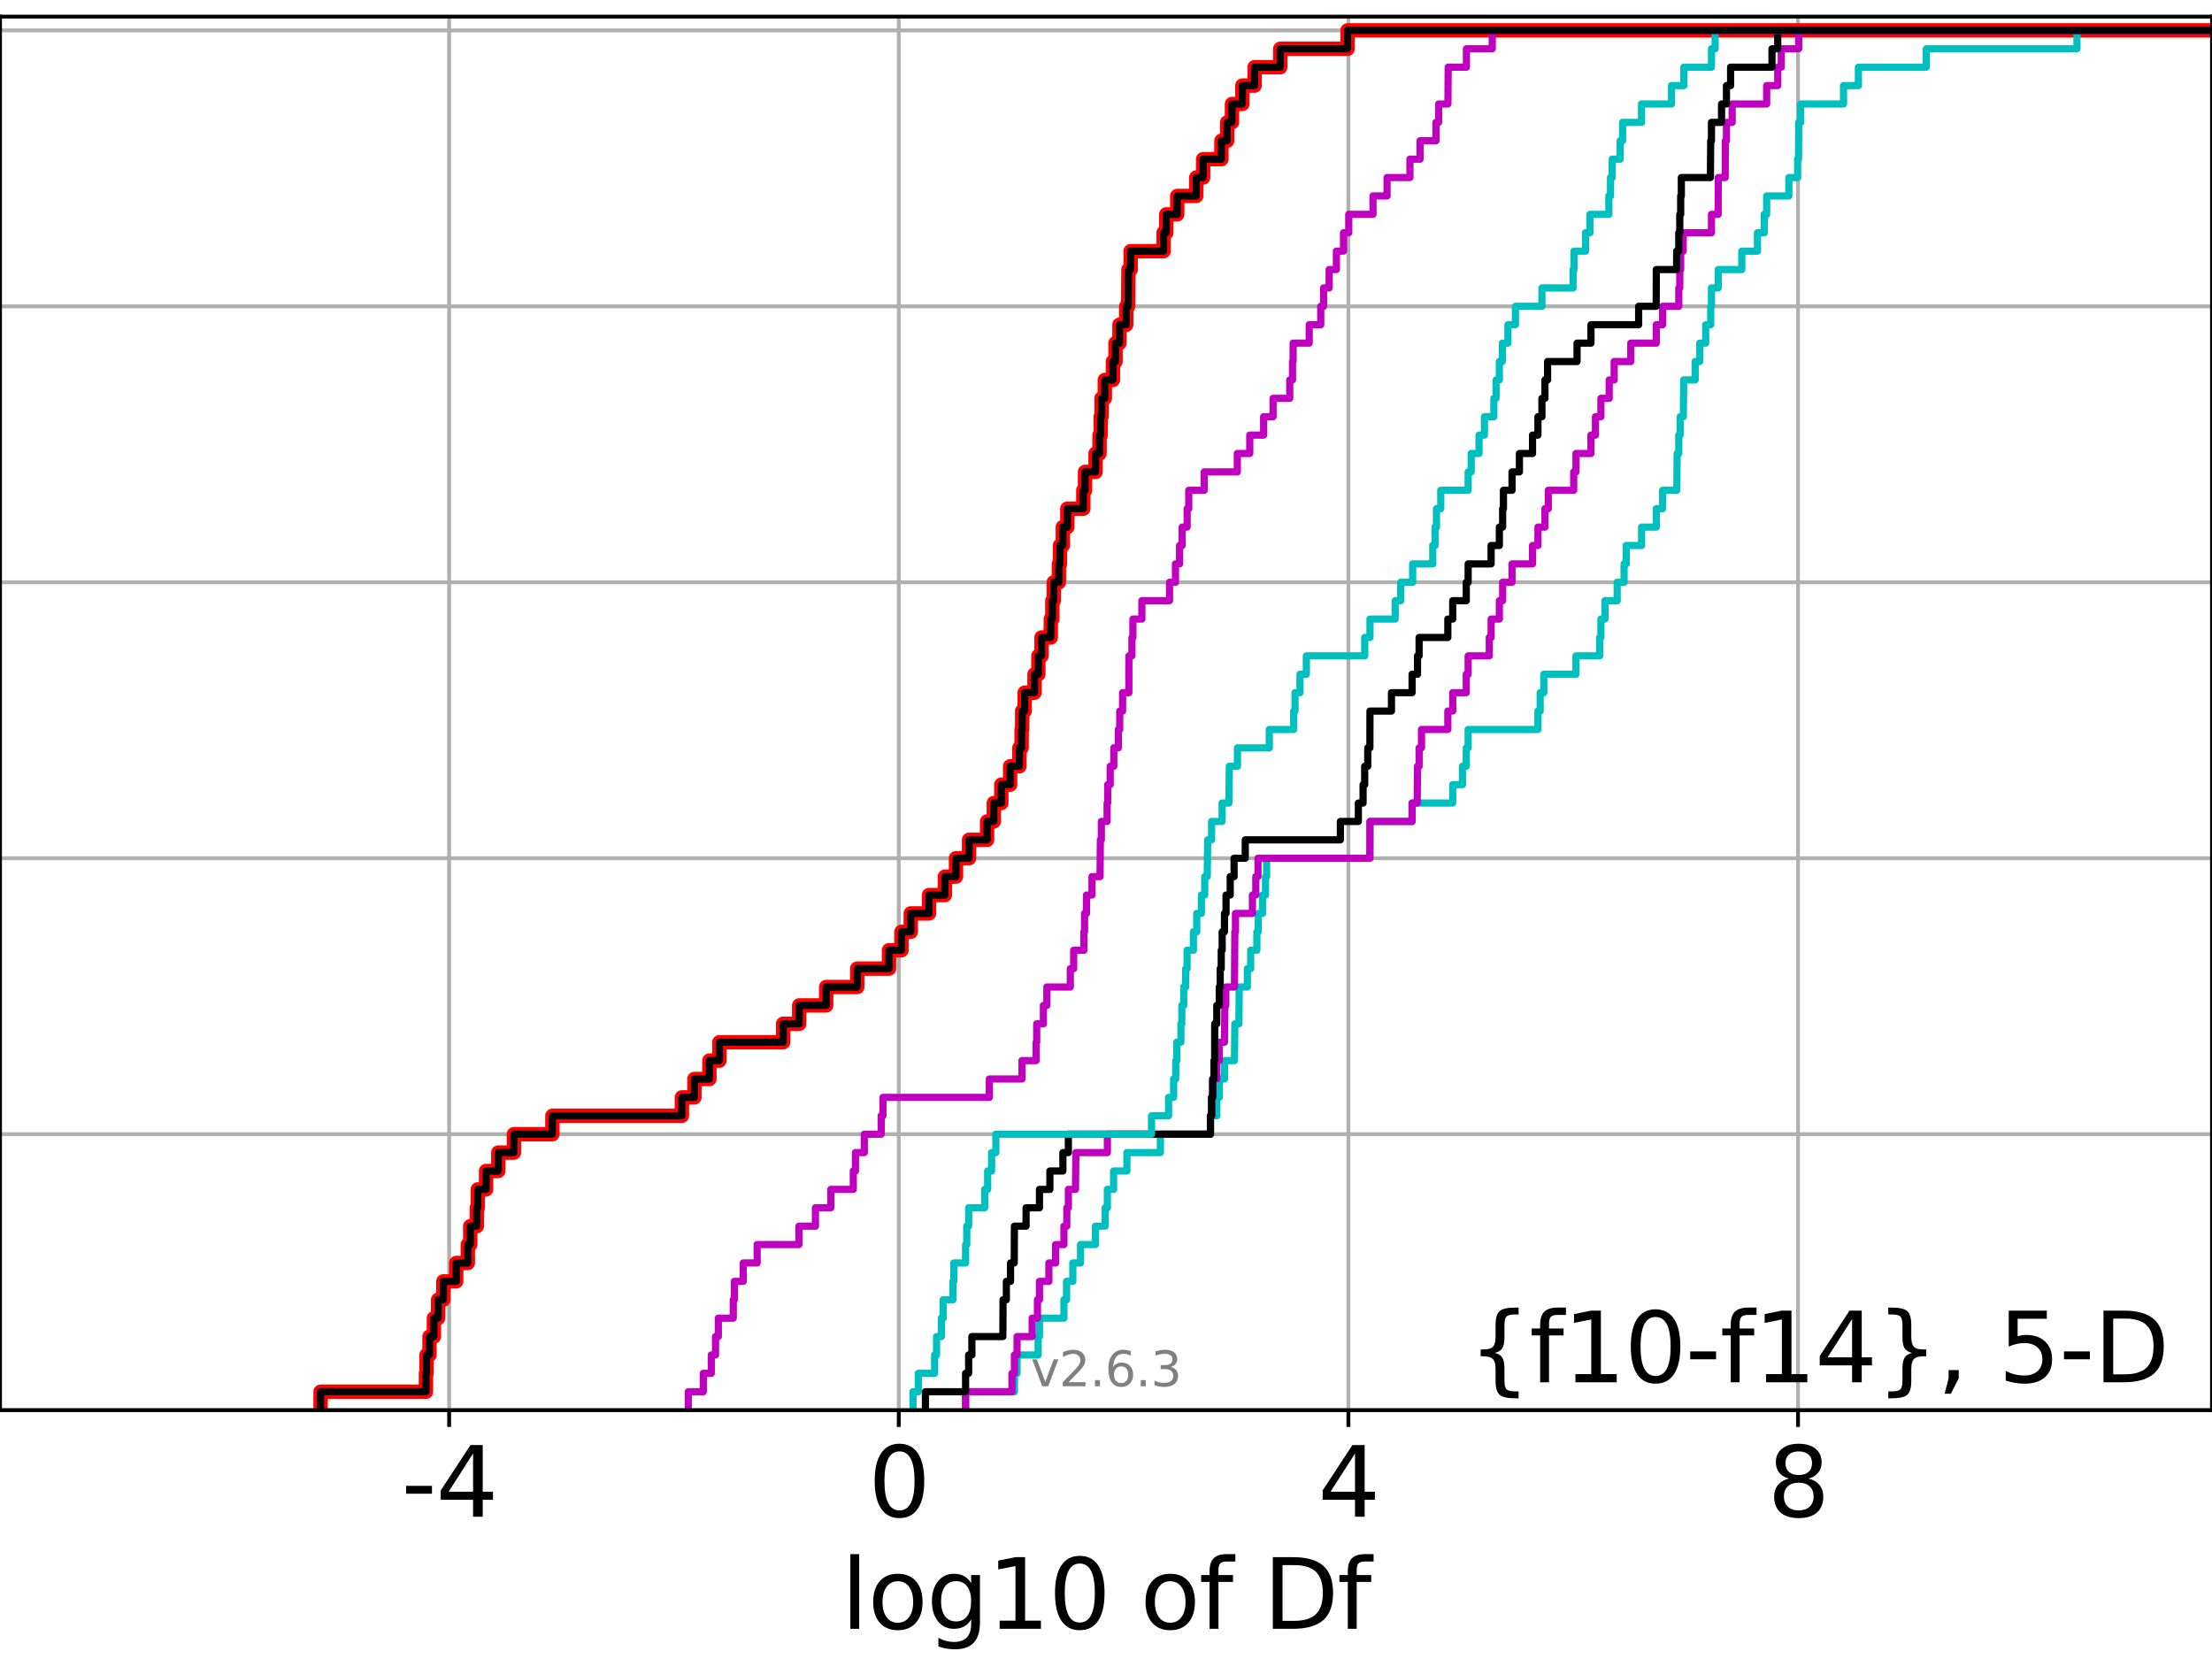 <?xml version="1.0" encoding="utf-8" standalone="no"?>
<!DOCTYPE svg PUBLIC "-//W3C//DTD SVG 1.1//EN"
  "http://www.w3.org/Graphics/SVG/1.1/DTD/svg11.dtd">
<svg xmlns:xlink="http://www.w3.org/1999/xlink" width="460.8pt" height="345.6pt" viewBox="0 0 460.8 345.6" xmlns="http://www.w3.org/2000/svg" version="1.1">
 <defs>
  <style type="text/css">*{stroke-linejoin: round; stroke-linecap: butt}</style>
 </defs>
 <g id="figure_1">
  <g id="patch_1">
   <path d="M 0 345.6 
L 460.8 345.6 
L 460.8 0 
L 0 0 
z
" style="fill: #ffffff"/>
  </g>
  <g id="axes_1">
   <g id="patch_2">
    <path d="M 0 293.76 
L 460.8 293.76 
L 460.8 3.456 
L 0 3.456 
z
" style="fill: #ffffff"/>
   </g>
   <g id="matplotlib.axis_1">
    <g id="xtick_1">
     <g id="line2d_1">
      <path d="M 93.564 293.76 
L 93.564 3.456 
" clip-path="url(#pd2c11b2254)" style="fill: none; stroke: #b0b0b0; stroke-width: 0.8; stroke-linecap: square"/>
     </g>
     <g id="line2d_2">
      <defs>
       <path id="m8b407ef547" d="M 0 0 
L 0 3.5 
" style="stroke: #000000; stroke-width: 0.8"/>
      </defs>
      <g>
       <use xlink:href="#m8b407ef547" x="93.564" y="293.76" style="stroke: #000000; stroke-width: 0.8"/>
      </g>
     </g>
     <g id="text_1">
      <!-- -4 -->
      <g transform="translate(83.594 315.957) scale(0.2 -0.2)">
       <defs>
        <path id="DejaVuSans-2d" d="M 313 2009 
L 1997 2009 
L 1997 1497 
L 313 1497 
L 313 2009 
z
" transform="scale(0.016)"/>
        <path id="DejaVuSans-34" d="M 2419 4116 
L 825 1625 
L 2419 1625 
L 2419 4116 
z
M 2253 4666 
L 3047 4666 
L 3047 1625 
L 3713 1625 
L 3713 1100 
L 3047 1100 
L 3047 0 
L 2419 0 
L 2419 1100 
L 313 1100 
L 313 1709 
L 2253 4666 
z
" transform="scale(0.016)"/>
       </defs>
       <use xlink:href="#DejaVuSans-2d"/>
       <use xlink:href="#DejaVuSans-34" x="36.084"/>
      </g>
     </g>
    </g>
    <g id="xtick_2">
     <g id="line2d_3">
      <path d="M 187.23 293.76 
L 187.23 3.456 
" clip-path="url(#pd2c11b2254)" style="fill: none; stroke: #b0b0b0; stroke-width: 0.8; stroke-linecap: square"/>
     </g>
     <g id="line2d_4">
      <g>
       <use xlink:href="#m8b407ef547" x="187.23" y="293.76" style="stroke: #000000; stroke-width: 0.8"/>
      </g>
     </g>
     <g id="text_2">
      <!-- 0 -->
      <g transform="translate(180.867 315.957) scale(0.2 -0.2)">
       <defs>
        <path id="DejaVuSans-30" d="M 2034 4250 
Q 1547 4250 1301 3770 
Q 1056 3291 1056 2328 
Q 1056 1369 1301 889 
Q 1547 409 2034 409 
Q 2525 409 2770 889 
Q 3016 1369 3016 2328 
Q 3016 3291 2770 3770 
Q 2525 4250 2034 4250 
z
M 2034 4750 
Q 2819 4750 3233 4129 
Q 3647 3509 3647 2328 
Q 3647 1150 3233 529 
Q 2819 -91 2034 -91 
Q 1250 -91 836 529 
Q 422 1150 422 2328 
Q 422 3509 836 4129 
Q 1250 4750 2034 4750 
z
" transform="scale(0.016)"/>
       </defs>
       <use xlink:href="#DejaVuSans-30"/>
      </g>
     </g>
    </g>
    <g id="xtick_3">
     <g id="line2d_5">
      <path d="M 280.895 293.76 
L 280.895 3.456 
" clip-path="url(#pd2c11b2254)" style="fill: none; stroke: #b0b0b0; stroke-width: 0.8; stroke-linecap: square"/>
     </g>
     <g id="line2d_6">
      <g>
       <use xlink:href="#m8b407ef547" x="280.895" y="293.76" style="stroke: #000000; stroke-width: 0.8"/>
      </g>
     </g>
     <g id="text_3">
      <!-- 4 -->
      <g transform="translate(274.532 315.957) scale(0.2 -0.2)">
       <use xlink:href="#DejaVuSans-34"/>
      </g>
     </g>
    </g>
    <g id="xtick_4">
     <g id="line2d_7">
      <path d="M 374.56 293.76 
L 374.56 3.456 
" clip-path="url(#pd2c11b2254)" style="fill: none; stroke: #b0b0b0; stroke-width: 0.8; stroke-linecap: square"/>
     </g>
     <g id="line2d_8">
      <g>
       <use xlink:href="#m8b407ef547" x="374.56" y="293.76" style="stroke: #000000; stroke-width: 0.8"/>
      </g>
     </g>
     <g id="text_4">
      <!-- 8 -->
      <g transform="translate(368.198 315.957) scale(0.2 -0.2)">
       <defs>
        <path id="DejaVuSans-38" d="M 2034 2216 
Q 1584 2216 1326 1975 
Q 1069 1734 1069 1313 
Q 1069 891 1326 650 
Q 1584 409 2034 409 
Q 2484 409 2743 651 
Q 3003 894 3003 1313 
Q 3003 1734 2745 1975 
Q 2488 2216 2034 2216 
z
M 1403 2484 
Q 997 2584 770 2862 
Q 544 3141 544 3541 
Q 544 4100 942 4425 
Q 1341 4750 2034 4750 
Q 2731 4750 3128 4425 
Q 3525 4100 3525 3541 
Q 3525 3141 3298 2862 
Q 3072 2584 2669 2484 
Q 3125 2378 3379 2068 
Q 3634 1759 3634 1313 
Q 3634 634 3220 271 
Q 2806 -91 2034 -91 
Q 1263 -91 848 271 
Q 434 634 434 1313 
Q 434 1759 690 2068 
Q 947 2378 1403 2484 
z
M 1172 3481 
Q 1172 3119 1398 2916 
Q 1625 2713 2034 2713 
Q 2441 2713 2670 2916 
Q 2900 3119 2900 3481 
Q 2900 3844 2670 4047 
Q 2441 4250 2034 4250 
Q 1625 4250 1398 4047 
Q 1172 3844 1172 3481 
z
" transform="scale(0.016)"/>
       </defs>
       <use xlink:href="#DejaVuSans-38"/>
      </g>
     </g>
    </g>
    <g id="text_5">
     <!-- log10 of Df -->
     <g transform="translate(175.214 339.313) scale(0.2 -0.2)">
      <defs>
       <path id="DejaVuSans-6c" d="M 603 4863 
L 1178 4863 
L 1178 0 
L 603 0 
L 603 4863 
z
" transform="scale(0.016)"/>
       <path id="DejaVuSans-6f" d="M 1959 3097 
Q 1497 3097 1228 2736 
Q 959 2375 959 1747 
Q 959 1119 1226 758 
Q 1494 397 1959 397 
Q 2419 397 2687 759 
Q 2956 1122 2956 1747 
Q 2956 2369 2687 2733 
Q 2419 3097 1959 3097 
z
M 1959 3584 
Q 2709 3584 3137 3096 
Q 3566 2609 3566 1747 
Q 3566 888 3137 398 
Q 2709 -91 1959 -91 
Q 1206 -91 779 398 
Q 353 888 353 1747 
Q 353 2609 779 3096 
Q 1206 3584 1959 3584 
z
" transform="scale(0.016)"/>
       <path id="DejaVuSans-67" d="M 2906 1791 
Q 2906 2416 2648 2759 
Q 2391 3103 1925 3103 
Q 1463 3103 1205 2759 
Q 947 2416 947 1791 
Q 947 1169 1205 825 
Q 1463 481 1925 481 
Q 2391 481 2648 825 
Q 2906 1169 2906 1791 
z
M 3481 434 
Q 3481 -459 3084 -895 
Q 2688 -1331 1869 -1331 
Q 1566 -1331 1297 -1286 
Q 1028 -1241 775 -1147 
L 775 -588 
Q 1028 -725 1275 -790 
Q 1522 -856 1778 -856 
Q 2344 -856 2625 -561 
Q 2906 -266 2906 331 
L 2906 616 
Q 2728 306 2450 153 
Q 2172 0 1784 0 
Q 1141 0 747 490 
Q 353 981 353 1791 
Q 353 2603 747 3093 
Q 1141 3584 1784 3584 
Q 2172 3584 2450 3431 
Q 2728 3278 2906 2969 
L 2906 3500 
L 3481 3500 
L 3481 434 
z
" transform="scale(0.016)"/>
       <path id="DejaVuSans-31" d="M 794 531 
L 1825 531 
L 1825 4091 
L 703 3866 
L 703 4441 
L 1819 4666 
L 2450 4666 
L 2450 531 
L 3481 531 
L 3481 0 
L 794 0 
L 794 531 
z
" transform="scale(0.016)"/>
       <path id="DejaVuSans-20" transform="scale(0.016)"/>
       <path id="DejaVuSans-66" d="M 2375 4863 
L 2375 4384 
L 1825 4384 
Q 1516 4384 1395 4259 
Q 1275 4134 1275 3809 
L 1275 3500 
L 2222 3500 
L 2222 3053 
L 1275 3053 
L 1275 0 
L 697 0 
L 697 3053 
L 147 3053 
L 147 3500 
L 697 3500 
L 697 3744 
Q 697 4328 969 4595 
Q 1241 4863 1831 4863 
L 2375 4863 
z
" transform="scale(0.016)"/>
       <path id="DejaVuSans-44" d="M 1259 4147 
L 1259 519 
L 2022 519 
Q 2988 519 3436 956 
Q 3884 1394 3884 2338 
Q 3884 3275 3436 3711 
Q 2988 4147 2022 4147 
L 1259 4147 
z
M 628 4666 
L 1925 4666 
Q 3281 4666 3915 4102 
Q 4550 3538 4550 2338 
Q 4550 1131 3912 565 
Q 3275 0 1925 0 
L 628 0 
L 628 4666 
z
" transform="scale(0.016)"/>
      </defs>
      <use xlink:href="#DejaVuSans-6c"/>
      <use xlink:href="#DejaVuSans-6f" x="27.783"/>
      <use xlink:href="#DejaVuSans-67" x="88.965"/>
      <use xlink:href="#DejaVuSans-31" x="152.441"/>
      <use xlink:href="#DejaVuSans-30" x="216.064"/>
      <use xlink:href="#DejaVuSans-20" x="279.688"/>
      <use xlink:href="#DejaVuSans-6f" x="311.475"/>
      <use xlink:href="#DejaVuSans-66" x="372.656"/>
      <use xlink:href="#DejaVuSans-20" x="407.861"/>
      <use xlink:href="#DejaVuSans-44" x="439.648"/>
      <use xlink:href="#DejaVuSans-66" x="516.65"/>
     </g>
    </g>
   </g>
   <g id="matplotlib.axis_2">
    <g id="ytick_1">
     <g id="line2d_9">
      <path d="M 0 293.76 
L 460.8 293.76 
" clip-path="url(#pd2c11b2254)" style="fill: none; stroke: #b0b0b0; stroke-width: 0.8; stroke-linecap: square"/>
     </g>
     <g id="line2d_10">
      <defs>
       <path id="mad2406df27" d="M 0 0 
L -3.5 0 
" style="stroke: #000000; stroke-width: 0.8"/>
      </defs>
      <g>
       <use xlink:href="#mad2406df27" x="0" y="293.76" style="stroke: #000000; stroke-width: 0.8"/>
      </g>
     </g>
    </g>
    <g id="ytick_2">
     <g id="line2d_11">
      <path d="M 0 236.274 
L 460.8 236.274 
" clip-path="url(#pd2c11b2254)" style="fill: none; stroke: #b0b0b0; stroke-width: 0.8; stroke-linecap: square"/>
     </g>
     <g id="line2d_12">
      <g>
       <use xlink:href="#mad2406df27" x="0" y="236.274" style="stroke: #000000; stroke-width: 0.8"/>
      </g>
     </g>
    </g>
    <g id="ytick_3">
     <g id="line2d_13">
      <path d="M 0 178.788 
L 460.8 178.788 
" clip-path="url(#pd2c11b2254)" style="fill: none; stroke: #b0b0b0; stroke-width: 0.8; stroke-linecap: square"/>
     </g>
     <g id="line2d_14">
      <g>
       <use xlink:href="#mad2406df27" x="0" y="178.788" style="stroke: #000000; stroke-width: 0.8"/>
      </g>
     </g>
    </g>
    <g id="ytick_4">
     <g id="line2d_15">
      <path d="M 0 121.302 
L 460.8 121.302 
" clip-path="url(#pd2c11b2254)" style="fill: none; stroke: #b0b0b0; stroke-width: 0.8; stroke-linecap: square"/>
     </g>
     <g id="line2d_16">
      <g>
       <use xlink:href="#mad2406df27" x="0" y="121.302" style="stroke: #000000; stroke-width: 0.8"/>
      </g>
     </g>
    </g>
    <g id="ytick_5">
     <g id="line2d_17">
      <path d="M 0 63.816 
L 460.8 63.816 
" clip-path="url(#pd2c11b2254)" style="fill: none; stroke: #b0b0b0; stroke-width: 0.8; stroke-linecap: square"/>
     </g>
     <g id="line2d_18">
      <g>
       <use xlink:href="#mad2406df27" x="0" y="63.816" style="stroke: #000000; stroke-width: 0.8"/>
      </g>
     </g>
    </g>
    <g id="ytick_6">
     <g id="line2d_19">
      <path d="M 0 6.33 
L 460.8 6.33 
" clip-path="url(#pd2c11b2254)" style="fill: none; stroke: #b0b0b0; stroke-width: 0.8; stroke-linecap: square"/>
     </g>
     <g id="line2d_20">
      <g>
       <use xlink:href="#mad2406df27" x="0" y="6.33" style="stroke: #000000; stroke-width: 0.8"/>
      </g>
     </g>
    </g>
   </g>
   <g id="line2d_21">
    <path d="M 66.786 293.76 
L 66.786 289.928 
L 88.732 289.928 
L 88.732 286.095 
L 88.866 286.095 
L 88.866 282.263 
L 89.474 282.263 
L 89.474 278.43 
L 90.389 278.43 
L 90.389 274.598 
L 91.266 274.598 
L 91.266 270.766 
L 92.357 270.766 
L 92.357 266.933 
L 95.038 266.933 
L 95.038 263.101 
L 97.456 263.101 
L 97.456 259.268 
L 97.961 259.268 
L 97.961 255.436 
L 99.326 255.436 
L 99.326 251.604 
L 99.526 251.604 
L 99.526 247.771 
L 101.258 247.771 
L 101.258 243.939 
L 103.804 243.939 
L 103.804 240.106 
L 107.063 240.106 
L 107.063 236.274 
L 115.074 236.274 
L 115.074 232.442 
L 142.052 232.442 
L 142.052 228.609 
L 144.659 228.609 
L 144.659 224.777 
L 147.778 224.777 
L 147.778 220.944 
L 149.864 220.944 
L 149.864 217.112 
L 163.148 217.112 
L 163.148 213.28 
L 166.484 213.28 
L 166.484 209.447 
L 172.105 209.447 
L 172.105 205.615 
L 178.576 205.615 
L 178.576 201.782 
L 185.199 201.782 
L 185.199 197.95 
L 187.789 197.95 
L 187.789 194.118 
L 189.73 194.118 
L 189.73 190.285 
L 193.531 190.285 
L 193.531 186.453 
L 196.84 186.453 
L 196.84 182.621 
L 199.148 182.621 
L 199.148 178.788 
L 201.87 178.788 
L 201.87 174.956 
L 205.631 174.956 
L 205.631 171.123 
L 207.029 171.123 
L 207.029 167.291 
L 208.589 167.291 
L 208.589 163.459 
L 210.429 163.459 
L 210.429 159.626 
L 212.359 159.626 
L 212.359 155.794 
L 212.822 155.794 
L 212.822 151.961 
L 212.938 151.961 
L 212.938 148.129 
L 213.461 148.129 
L 213.461 144.297 
L 215.514 144.297 
L 215.514 140.464 
L 216.309 140.464 
L 216.309 136.632 
L 216.968 136.632 
L 216.968 132.799 
L 218.899 132.799 
L 218.899 128.967 
L 219.227 128.967 
L 219.227 125.135 
L 219.52 125.135 
L 219.52 121.302 
L 220.591 121.302 
L 220.591 117.47 
L 220.808 117.47 
L 220.808 113.637 
L 221.406 113.637 
L 221.406 109.805 
L 222.349 109.805 
L 222.349 105.973 
L 225.673 105.973 
L 225.673 102.14 
L 226.032 102.14 
L 226.032 98.308 
L 228.23 98.308 
L 228.23 94.475 
L 229.058 94.475 
L 229.058 90.643 
L 229.294 90.643 
L 229.294 86.811 
L 229.476 86.811 
L 229.476 82.978 
L 230.156 82.978 
L 230.156 79.146 
L 231.844 79.146 
L 231.844 75.313 
L 232.385 75.313 
L 232.385 71.481 
L 233.201 71.481 
L 233.201 67.649 
L 234.613 67.649 
L 234.613 63.816 
L 235.016 63.816 
L 235.075 56.151 
L 235.537 56.151 
L 235.537 52.319 
L 242.396 52.319 
L 242.396 48.487 
L 242.956 48.487 
L 242.956 44.654 
L 245.239 44.654 
L 245.239 40.822 
L 249.2 40.822 
L 249.2 36.989 
L 250.634 36.989 
L 250.634 33.157 
L 254.442 33.157 
L 254.442 29.325 
L 255.639 29.325 
L 255.639 25.492 
L 256.642 25.492 
L 256.642 21.66 
L 258.805 21.66 
L 258.805 17.827 
L 261.36 17.827 
L 261.36 13.995 
L 266.7 13.995 
L 266.7 10.163 
L 280.724 10.163 
L 280.724 6.33 
L 280.724 6.33 
L 460.8 6.33 
L 460.8 6.33 
" clip-path="url(#pd2c11b2254)" style="fill: none; stroke: #ff0000; stroke-width: 3; stroke-linecap: square"/>
   </g>
   <g id="line2d_22">
    <path d="M 201.149 293.76 
L 201.149 289.928 
L 211.323 289.928 
L 211.323 286.095 
L 211.873 286.095 
L 211.873 282.263 
L 216.262 282.263 
L 216.262 278.43 
L 216.541 278.43 
L 216.541 274.598 
L 221.637 274.598 
L 221.637 270.766 
L 222.188 270.766 
L 222.188 266.933 
L 223.487 266.933 
L 223.487 263.101 
L 225.093 263.101 
L 225.093 259.268 
L 228.205 259.268 
L 228.205 255.436 
L 230.231 255.436 
L 230.231 251.604 
L 230.686 251.604 
L 230.686 247.771 
L 231.984 247.771 
L 231.984 243.939 
L 234.759 243.939 
L 234.759 240.106 
L 241.731 240.106 
L 241.731 236.274 
L 252.157 236.274 
L 252.157 232.442 
L 253.481 232.442 
L 253.481 228.609 
L 253.997 228.609 
L 253.997 224.777 
L 255.082 224.777 
L 255.082 220.944 
L 257.161 220.944 
L 257.24 213.28 
L 258.095 213.28 
L 258.143 205.615 
L 259.848 205.615 
L 259.848 201.782 
L 260.539 201.782 
L 260.539 197.95 
L 261.826 197.95 
L 261.826 194.118 
L 262.115 194.118 
L 262.115 190.285 
L 263.002 190.285 
L 263.002 186.453 
L 263.629 186.453 
L 263.629 182.621 
L 263.86 182.621 
L 263.86 178.788 
L 285.373 178.788 
L 285.391 171.123 
L 294.166 171.123 
L 294.166 167.291 
L 302.63 167.291 
L 302.63 163.459 
L 304.659 163.459 
L 304.659 159.626 
L 305.45 159.626 
L 305.45 155.794 
L 305.843 155.794 
L 305.843 151.961 
L 320.382 151.961 
L 320.382 148.129 
L 320.847 148.129 
L 320.847 144.297 
L 321.604 144.297 
L 321.604 140.464 
L 328.307 140.464 
L 328.307 136.632 
L 333.245 136.632 
L 333.245 132.799 
L 333.496 132.799 
L 333.496 128.967 
L 334.345 128.967 
L 334.345 125.135 
L 336.886 125.135 
L 336.886 121.302 
L 338.325 121.302 
L 338.325 117.47 
L 338.768 117.47 
L 338.768 113.637 
L 341.971 113.637 
L 341.971 109.805 
L 345.041 109.805 
L 345.041 105.973 
L 346.357 105.973 
L 346.357 102.14 
L 349.309 102.14 
L 349.383 94.475 
L 349.721 94.475 
L 349.721 90.643 
L 350.005 90.643 
L 350.005 86.811 
L 350.668 86.811 
L 350.748 79.146 
L 353.133 79.146 
L 353.133 75.313 
L 354.099 75.313 
L 354.099 71.481 
L 355.327 71.481 
L 355.327 67.649 
L 356.378 67.649 
L 356.378 63.816 
L 356.53 63.816 
L 356.53 59.984 
L 357.938 59.984 
L 357.938 56.151 
L 362.845 56.151 
L 362.845 52.319 
L 366.114 52.319 
L 366.114 48.487 
L 367.528 48.487 
L 367.528 44.654 
L 368.028 44.654 
L 368.028 40.822 
L 372.651 40.822 
L 372.651 36.989 
L 374.479 36.989 
L 374.479 33.157 
L 374.668 33.157 
L 374.708 25.492 
L 375.1 25.492 
L 375.1 21.66 
L 384.041 21.66 
L 384.041 17.827 
L 387.135 17.827 
L 387.135 13.995 
L 401.282 13.995 
L 401.282 10.163 
L 432.668 10.163 
L 432.668 6.33 
L 432.668 6.33 
L 460.8 6.33 
L 460.8 6.33 
" clip-path="url(#pd2c11b2254)" style="fill: none; stroke: #00bfbf; stroke-width: 1.5; stroke-linecap: square"/>
   </g>
   <g id="line2d_23">
    <path d="M 201.149 293.76 
L 201.149 289.928 
L 210.808 289.928 
L 210.808 286.095 
L 211.323 286.095 
L 211.323 282.263 
L 211.873 282.263 
L 211.873 278.43 
L 215.018 278.43 
L 215.018 274.598 
L 216.121 274.598 
L 216.121 270.766 
L 216.541 270.766 
L 216.541 266.933 
L 218.505 266.933 
L 218.505 263.101 
L 219.896 263.101 
L 219.896 259.268 
L 221.637 259.268 
L 221.637 255.436 
L 222.236 255.436 
L 222.236 251.604 
L 222.562 251.604 
L 222.562 247.771 
L 224.041 247.771 
L 224.132 240.106 
L 230.686 240.106 
L 230.686 236.274 
L 252.157 236.274 
L 252.157 232.442 
L 252.397 232.442 
L 252.397 228.609 
L 252.624 228.609 
L 252.624 224.777 
L 253.481 224.777 
L 253.481 220.944 
L 253.997 220.944 
L 253.997 217.112 
L 255.082 217.112 
L 255.161 209.447 
L 255.356 209.447 
L 255.356 205.615 
L 257.161 205.615 
L 257.24 194.118 
L 257.37 194.118 
L 257.37 190.285 
L 260.903 190.285 
L 260.903 186.453 
L 261.607 186.453 
L 261.607 182.621 
L 262.065 182.621 
L 262.065 178.788 
L 285.373 178.788 
L 285.391 171.123 
L 294.166 171.123 
L 294.166 167.291 
L 295.229 167.291 
L 295.292 159.626 
L 295.626 159.626 
L 295.626 155.794 
L 296.124 155.794 
L 296.124 151.961 
L 301.61 151.961 
L 301.61 148.129 
L 302.63 148.129 
L 302.63 144.297 
L 305.45 144.297 
L 305.45 140.464 
L 305.843 140.464 
L 305.843 136.632 
L 310.239 136.632 
L 310.239 132.799 
L 310.625 132.799 
L 310.625 128.967 
L 312.344 128.967 
L 312.344 125.135 
L 313.028 125.135 
L 313.028 121.302 
L 314.984 121.302 
L 314.984 117.47 
L 319.252 117.47 
L 319.252 113.637 
L 320.382 113.637 
L 320.382 109.805 
L 321.839 109.805 
L 321.839 105.973 
L 322.538 105.973 
L 322.538 102.14 
L 327.832 102.14 
L 327.832 98.308 
L 328.307 98.308 
L 328.307 94.475 
L 331.426 94.475 
L 331.426 90.643 
L 332.361 90.643 
L 332.361 86.811 
L 333.496 86.811 
L 333.496 82.978 
L 335.223 82.978 
L 335.223 79.146 
L 336.264 79.146 
L 336.264 75.313 
L 339.723 75.313 
L 339.723 71.481 
L 345.041 71.481 
L 345.041 67.649 
L 346.357 67.649 
L 346.357 63.816 
L 349.721 63.816 
L 349.721 59.984 
L 349.928 59.984 
L 349.928 56.151 
L 350.118 56.151 
L 350.118 52.319 
L 350.643 52.319 
L 350.643 48.487 
L 356.53 48.487 
L 356.53 44.654 
L 357.923 44.654 
L 357.938 36.989 
L 359.395 36.989 
L 359.415 29.325 
L 359.654 29.325 
L 359.654 25.492 
L 360.841 25.492 
L 360.841 21.66 
L 368.028 21.66 
L 368.028 17.827 
L 370.338 17.827 
L 370.338 13.995 
L 371.07 13.995 
L 371.07 10.163 
L 374.708 10.163 
L 374.708 6.33 
L 374.708 6.33 
L 460.8 6.33 
L 460.8 6.33 
" clip-path="url(#pd2c11b2254)" style="fill: none; stroke: #bf00bf; stroke-width: 1.5; stroke-linecap: square"/>
   </g>
   <g id="line2d_24">
    <path d="M 192.786 293.76 
L 192.786 289.928 
L 201.149 289.928 
L 201.149 286.095 
L 201.789 286.095 
L 201.789 282.263 
L 202.461 282.263 
L 202.461 278.43 
L 208.914 278.43 
L 208.953 270.766 
L 209.641 270.766 
L 209.641 266.933 
L 210.512 266.933 
L 210.512 263.101 
L 211.28 263.101 
L 211.323 255.436 
L 213.752 255.436 
L 213.752 251.604 
L 216.541 251.604 
L 216.541 247.771 
L 218.71 247.771 
L 218.71 243.939 
L 221.418 243.939 
L 221.418 240.106 
L 222.562 240.106 
L 222.562 236.274 
L 252.157 236.274 
L 252.157 232.442 
L 252.397 232.442 
L 252.397 228.609 
L 252.624 228.609 
L 252.624 224.777 
L 252.896 224.777 
L 252.896 220.944 
L 253.038 220.944 
L 253.047 213.28 
L 253.481 213.28 
L 253.481 209.447 
L 253.997 209.447 
L 253.997 205.615 
L 254.19 205.615 
L 254.19 201.782 
L 254.407 201.782 
L 254.407 197.95 
L 254.603 197.95 
L 254.603 194.118 
L 255.082 194.118 
L 255.082 190.285 
L 255.408 190.285 
L 255.408 186.453 
L 256.274 186.453 
L 256.274 182.621 
L 257.079 182.621 
L 257.079 178.788 
L 259.409 178.788 
L 259.409 174.956 
L 279.224 174.956 
L 279.224 171.123 
L 282.97 171.123 
L 282.97 167.291 
L 283.955 167.291 
L 283.955 163.459 
L 284.292 163.459 
L 284.292 159.626 
L 284.928 159.626 
L 284.928 155.794 
L 285.373 155.794 
L 285.391 148.129 
L 289.869 148.129 
L 289.869 144.297 
L 294.166 144.297 
L 294.166 140.464 
L 295.292 140.464 
L 295.292 136.632 
L 295.626 136.632 
L 295.626 132.799 
L 301.61 132.799 
L 301.61 128.967 
L 302.63 128.967 
L 302.63 125.135 
L 305.45 125.135 
L 305.45 121.302 
L 305.843 121.302 
L 305.843 117.47 
L 310.625 117.47 
L 310.625 113.637 
L 312.344 113.637 
L 312.344 109.805 
L 313.028 109.805 
L 313.028 105.973 
L 313.193 105.973 
L 313.193 102.14 
L 314.984 102.14 
L 314.984 98.308 
L 316.523 98.308 
L 316.523 94.475 
L 319.252 94.475 
L 319.252 90.643 
L 320.382 90.643 
L 320.382 86.811 
L 321.21 86.811 
L 321.21 82.978 
L 321.839 82.978 
L 321.839 79.146 
L 322.391 79.146 
L 322.391 75.313 
L 328.529 75.313 
L 328.529 71.481 
L 331.426 71.481 
L 331.426 67.649 
L 341.36 67.649 
L 341.36 63.816 
L 345.01 63.816 
L 345.041 56.151 
L 349.277 56.151 
L 349.277 52.319 
L 349.721 52.319 
L 349.721 48.487 
L 349.928 48.487 
L 349.928 44.654 
L 350.118 44.654 
L 350.118 40.822 
L 350.253 40.822 
L 350.253 36.989 
L 356.306 36.989 
L 356.372 29.325 
L 356.53 29.325 
L 356.53 25.492 
L 358.629 25.492 
L 358.629 21.66 
L 359.654 21.66 
L 359.654 17.827 
L 360.516 17.827 
L 360.516 13.995 
L 369.136 13.995 
L 369.136 10.163 
L 370.338 10.163 
L 370.338 6.33 
L 370.338 6.33 
L 460.8 6.33 
L 460.8 6.33 
" clip-path="url(#pd2c11b2254)" style="fill: none; stroke: #000000; stroke-width: 1.5; stroke-linecap: square"/>
   </g>
   <g id="line2d_25">
    <path d="M 190.197 293.76 
L 190.197 289.928 
L 191.3 289.928 
L 191.3 286.095 
L 194.698 286.095 
L 194.698 282.263 
L 195.102 282.263 
L 195.102 278.43 
L 196.107 278.43 
L 196.107 274.598 
L 196.477 274.598 
L 196.477 270.766 
L 198.51 270.766 
L 198.51 266.933 
L 198.704 266.933 
L 198.704 263.101 
L 201.149 263.101 
L 201.149 259.268 
L 201.394 259.268 
L 201.394 255.436 
L 201.789 255.436 
L 201.789 251.604 
L 205.141 251.604 
L 205.141 247.771 
L 205.746 247.771 
L 205.746 243.939 
L 206.568 243.939 
L 206.568 240.106 
L 207.455 240.106 
L 207.455 236.274 
L 239.884 236.274 
L 239.884 232.442 
L 243.437 232.442 
L 243.437 228.609 
L 244.478 228.609 
L 244.478 224.777 
L 244.924 224.777 
L 244.924 220.944 
L 245.147 220.944 
L 245.147 217.112 
L 246.006 217.112 
L 246.006 213.28 
L 246.193 213.28 
L 246.193 209.447 
L 246.592 209.447 
L 246.592 205.615 
L 247.001 205.615 
L 247.001 201.782 
L 247.291 201.782 
L 247.291 197.95 
L 248.608 197.95 
L 248.608 194.118 
L 249.306 194.118 
L 249.306 190.285 
L 250.267 190.285 
L 250.267 186.453 
L 250.97 186.453 
L 250.97 182.621 
L 251.484 182.621 
L 251.589 174.956 
L 252.397 174.956 
L 252.397 171.123 
L 254.584 171.123 
L 254.584 167.291 
L 256.002 167.291 
L 256.093 159.626 
L 257.786 159.626 
L 257.786 155.794 
L 264.42 155.794 
L 264.42 151.961 
L 269.503 151.961 
L 269.503 148.129 
L 269.776 148.129 
L 269.776 144.297 
L 270.814 144.297 
L 270.814 140.464 
L 272.136 140.464 
L 272.136 136.632 
L 284.292 136.632 
L 284.292 132.799 
L 285.391 132.799 
L 285.391 128.967 
L 290.642 128.967 
L 290.642 125.135 
L 291.792 125.135 
L 291.792 121.302 
L 294.279 121.302 
L 294.279 117.47 
L 298.469 117.47 
L 298.469 113.637 
L 298.948 113.637 
L 298.948 109.805 
L 299.247 109.805 
L 299.247 105.973 
L 300.138 105.973 
L 300.138 102.14 
L 305.843 102.14 
L 305.843 98.308 
L 306.473 98.308 
L 306.473 94.475 
L 308.111 94.475 
L 308.111 90.643 
L 309.233 90.643 
L 309.233 86.811 
L 311.198 86.811 
L 311.198 82.978 
L 311.664 82.978 
L 311.664 79.146 
L 312.344 79.146 
L 312.344 75.313 
L 312.966 75.313 
L 312.966 71.481 
L 314.125 71.481 
L 314.125 67.649 
L 315.689 67.649 
L 315.689 63.816 
L 321.21 63.816 
L 321.21 59.984 
L 327.697 59.984 
L 327.697 56.151 
L 327.887 56.151 
L 327.887 52.319 
L 330.298 52.319 
L 330.298 48.487 
L 331.209 48.487 
L 331.209 44.654 
L 335.154 44.654 
L 335.154 40.822 
L 335.497 40.822 
L 335.497 36.989 
L 335.855 36.989 
L 335.855 33.157 
L 337.508 33.157 
L 337.508 29.325 
L 338.015 29.325 
L 338.015 25.492 
L 341.958 25.492 
L 341.958 21.66 
L 348.205 21.66 
L 348.205 17.827 
L 350.781 17.827 
L 350.781 13.995 
L 356.53 13.995 
L 356.53 10.163 
L 357.284 10.163 
L 357.284 6.33 
L 357.284 6.33 
L 460.8 6.33 
L 460.8 6.33 
" clip-path="url(#pd2c11b2254)" style="fill: none; stroke: #00bfbf; stroke-width: 1.5; stroke-linecap: square"/>
   </g>
   <g id="line2d_26">
    <path d="M 143.381 293.76 
L 143.381 289.928 
L 146.517 289.928 
L 146.517 286.095 
L 148.175 286.095 
L 148.175 282.263 
L 149.057 282.263 
L 149.057 278.43 
L 149.643 278.43 
L 149.643 274.598 
L 152.751 274.598 
L 152.751 270.766 
L 152.995 270.766 
L 152.995 266.933 
L 154.827 266.933 
L 154.827 263.101 
L 157.728 263.101 
L 157.728 259.268 
L 166.437 259.268 
L 166.437 255.436 
L 169.869 255.436 
L 169.869 251.604 
L 173.074 251.604 
L 173.074 247.771 
L 177.759 247.771 
L 177.759 243.939 
L 178.206 243.939 
L 178.206 240.106 
L 180.052 240.106 
L 180.052 236.274 
L 183.566 236.274 
L 183.566 232.442 
L 183.936 232.442 
L 183.936 228.609 
L 206.095 228.609 
L 206.095 224.777 
L 212.897 224.777 
L 212.897 220.944 
L 215.843 220.944 
L 215.843 217.112 
L 215.963 217.112 
L 215.963 213.28 
L 217.357 213.28 
L 217.357 209.447 
L 218.08 209.447 
L 218.08 205.615 
L 222.966 205.615 
L 222.966 201.782 
L 223.666 201.782 
L 223.666 197.95 
L 225.792 197.95 
L 225.792 194.118 
L 225.935 194.118 
L 225.935 190.285 
L 226.337 190.285 
L 226.337 186.453 
L 227.478 186.453 
L 227.478 182.621 
L 229.155 182.621 
L 229.225 174.956 
L 229.431 174.956 
L 229.431 171.123 
L 230.629 171.123 
L 230.629 167.291 
L 230.752 167.291 
L 230.752 163.459 
L 231.274 163.459 
L 231.274 159.626 
L 232.027 159.626 
L 232.027 155.794 
L 232.981 155.794 
L 232.981 151.961 
L 233.263 151.961 
L 233.263 148.129 
L 233.856 148.129 
L 233.856 144.297 
L 235.165 144.297 
L 235.167 136.632 
L 235.802 136.632 
L 235.802 132.799 
L 236.006 132.799 
L 236.006 128.967 
L 237.871 128.967 
L 237.871 125.135 
L 243.634 125.135 
L 243.634 121.302 
L 244.87 121.302 
L 244.87 117.47 
L 245.723 117.47 
L 245.723 113.637 
L 246.264 113.637 
L 246.264 109.805 
L 247.299 109.805 
L 247.299 105.973 
L 247.641 105.973 
L 247.641 102.14 
L 250.856 102.14 
L 250.856 98.308 
L 257.756 98.308 
L 257.756 94.475 
L 260.349 94.475 
L 260.349 90.643 
L 263.23 90.643 
L 263.23 86.811 
L 265.207 86.811 
L 265.207 82.978 
L 268.68 82.978 
L 268.68 79.146 
L 269.255 79.146 
L 269.255 75.313 
L 269.379 75.313 
L 269.379 71.481 
L 272.732 71.481 
L 272.732 67.649 
L 275.135 67.649 
L 275.135 63.816 
L 275.728 63.816 
L 275.728 59.984 
L 276.881 59.984 
L 276.881 56.151 
L 278.396 56.151 
L 278.396 52.319 
L 279.882 52.319 
L 279.882 48.487 
L 280.969 48.487 
L 280.969 44.654 
L 286.018 44.654 
L 286.018 40.822 
L 288.953 40.822 
L 288.953 36.989 
L 293.715 36.989 
L 293.715 33.157 
L 295.824 33.157 
L 295.824 29.325 
L 299.143 29.325 
L 299.143 25.492 
L 299.696 25.492 
L 299.696 21.66 
L 301.628 21.66 
L 301.686 13.995 
L 305.483 13.995 
L 305.483 10.163 
L 310.863 10.163 
L 310.863 6.33 
L 310.863 6.33 
L 460.8 6.33 
L 460.8 6.33 
" clip-path="url(#pd2c11b2254)" style="fill: none; stroke: #bf00bf; stroke-width: 1.5; stroke-linecap: square"/>
   </g>
   <g id="line2d_27">
    <path d="M 66.786 293.76 
L 66.786 289.928 
L 88.732 289.928 
L 88.732 286.095 
L 88.866 286.095 
L 88.866 282.263 
L 89.474 282.263 
L 89.474 278.43 
L 90.389 278.43 
L 90.389 274.598 
L 91.266 274.598 
L 91.266 270.766 
L 92.357 270.766 
L 92.357 266.933 
L 95.038 266.933 
L 95.038 263.101 
L 97.456 263.101 
L 97.456 259.268 
L 97.961 259.268 
L 97.961 255.436 
L 99.326 255.436 
L 99.326 251.604 
L 99.526 251.604 
L 99.526 247.771 
L 101.258 247.771 
L 101.258 243.939 
L 103.804 243.939 
L 103.804 240.106 
L 107.063 240.106 
L 107.063 236.274 
L 115.074 236.274 
L 115.074 232.442 
L 142.052 232.442 
L 142.052 228.609 
L 144.659 228.609 
L 144.659 224.777 
L 147.778 224.777 
L 147.778 220.944 
L 149.864 220.944 
L 149.864 217.112 
L 163.148 217.112 
L 163.148 213.28 
L 166.484 213.28 
L 166.484 209.447 
L 172.105 209.447 
L 172.105 205.615 
L 178.576 205.615 
L 178.576 201.782 
L 185.199 201.782 
L 185.199 197.95 
L 187.789 197.95 
L 187.789 194.118 
L 189.73 194.118 
L 189.73 190.285 
L 193.531 190.285 
L 193.531 186.453 
L 196.84 186.453 
L 196.84 182.621 
L 199.148 182.621 
L 199.148 178.788 
L 201.87 178.788 
L 201.87 174.956 
L 205.631 174.956 
L 205.631 171.123 
L 207.029 171.123 
L 207.029 167.291 
L 208.589 167.291 
L 208.589 163.459 
L 210.429 163.459 
L 210.429 159.626 
L 212.359 159.626 
L 212.359 155.794 
L 212.822 155.794 
L 212.822 151.961 
L 212.938 151.961 
L 212.938 148.129 
L 213.461 148.129 
L 213.461 144.297 
L 215.514 144.297 
L 215.514 140.464 
L 216.309 140.464 
L 216.309 136.632 
L 216.968 136.632 
L 216.968 132.799 
L 218.899 132.799 
L 218.899 128.967 
L 219.227 128.967 
L 219.227 125.135 
L 219.52 125.135 
L 219.52 121.302 
L 220.591 121.302 
L 220.591 117.47 
L 220.808 117.47 
L 220.808 113.637 
L 221.406 113.637 
L 221.406 109.805 
L 222.349 109.805 
L 222.349 105.973 
L 225.673 105.973 
L 225.673 102.14 
L 226.032 102.14 
L 226.032 98.308 
L 228.23 98.308 
L 228.23 94.475 
L 229.058 94.475 
L 229.058 90.643 
L 229.294 90.643 
L 229.294 86.811 
L 229.476 86.811 
L 229.476 82.978 
L 230.156 82.978 
L 230.156 79.146 
L 231.844 79.146 
L 231.844 75.313 
L 232.385 75.313 
L 232.385 71.481 
L 233.201 71.481 
L 233.201 67.649 
L 234.613 67.649 
L 234.613 63.816 
L 235.016 63.816 
L 235.075 56.151 
L 235.537 56.151 
L 235.537 52.319 
L 242.396 52.319 
L 242.396 48.487 
L 242.956 48.487 
L 242.956 44.654 
L 245.239 44.654 
L 245.239 40.822 
L 249.2 40.822 
L 249.2 36.989 
L 250.634 36.989 
L 250.634 33.157 
L 254.442 33.157 
L 254.442 29.325 
L 255.639 29.325 
L 255.639 25.492 
L 256.642 25.492 
L 256.642 21.66 
L 258.805 21.66 
L 258.805 17.827 
L 261.36 17.827 
L 261.36 13.995 
L 266.7 13.995 
L 266.7 10.163 
L 280.724 10.163 
L 280.724 6.33 
L 280.724 6.33 
L 460.8 6.33 
L 460.8 6.33 
" clip-path="url(#pd2c11b2254)" style="fill: none; stroke: #000000; stroke-width: 1.5; stroke-linecap: square"/>
   </g>
   <g id="patch_3">
    <path d="M 0 293.76 
L 0 3.456 
" style="fill: none; stroke: #000000; stroke-width: 0.8; stroke-linejoin: miter; stroke-linecap: square"/>
   </g>
   <g id="patch_4">
    <path d="M 460.8 293.76 
L 460.8 3.456 
" style="fill: none; stroke: #000000; stroke-width: 0.8; stroke-linejoin: miter; stroke-linecap: square"/>
   </g>
   <g id="patch_5">
    <path d="M 0 293.76 
L 460.8 293.76 
" style="fill: none; stroke: #000000; stroke-width: 0.8; stroke-linejoin: miter; stroke-linecap: square"/>
   </g>
   <g id="patch_6">
    <path d="M 0 3.456 
L 460.8 3.456 
" style="fill: none; stroke: #000000; stroke-width: 0.8; stroke-linejoin: miter; stroke-linecap: square"/>
   </g>
   <g id="text_6">
    <!-- {f10-f14}, 5-D -->
    <g transform="translate(305.884 287.954) scale(0.2 -0.2)">
     <defs>
      <path id="DejaVuSans-7b" d="M 3272 -594 
L 3272 -1044 
L 3078 -1044 
Q 2300 -1044 2036 -812 
Q 1772 -581 1772 109 
L 1772 856 
Q 1772 1328 1603 1509 
Q 1434 1691 991 1691 
L 800 1691 
L 800 2138 
L 991 2138 
Q 1438 2138 1605 2317 
Q 1772 2497 1772 2963 
L 1772 3713 
Q 1772 4403 2036 4633 
Q 2300 4863 3078 4863 
L 3272 4863 
L 3272 4416 
L 3059 4416 
Q 2619 4416 2484 4278 
Q 2350 4141 2350 3700 
L 2350 2925 
Q 2350 2434 2208 2212 
Q 2066 1991 1722 1913 
Q 2069 1828 2209 1606 
Q 2350 1384 2350 897 
L 2350 122 
Q 2350 -319 2484 -456 
Q 2619 -594 3059 -594 
L 3272 -594 
z
" transform="scale(0.016)"/>
      <path id="DejaVuSans-7d" d="M 800 -594 
L 1019 -594 
Q 1456 -594 1589 -459 
Q 1722 -325 1722 122 
L 1722 897 
Q 1722 1384 1862 1606 
Q 2003 1828 2350 1913 
Q 2003 1991 1862 2212 
Q 1722 2434 1722 2925 
L 1722 3700 
Q 1722 4144 1589 4280 
Q 1456 4416 1019 4416 
L 800 4416 
L 800 4863 
L 997 4863 
Q 1775 4863 2036 4633 
Q 2297 4403 2297 3713 
L 2297 2963 
Q 2297 2497 2465 2317 
Q 2634 2138 3078 2138 
L 3272 2138 
L 3272 1691 
L 3078 1691 
Q 2634 1691 2465 1509 
Q 2297 1328 2297 856 
L 2297 109 
Q 2297 -581 2036 -812 
Q 1775 -1044 997 -1044 
L 800 -1044 
L 800 -594 
z
" transform="scale(0.016)"/>
      <path id="DejaVuSans-2c" d="M 750 794 
L 1409 794 
L 1409 256 
L 897 -744 
L 494 -744 
L 750 256 
L 750 794 
z
" transform="scale(0.016)"/>
      <path id="DejaVuSans-35" d="M 691 4666 
L 3169 4666 
L 3169 4134 
L 1269 4134 
L 1269 2991 
Q 1406 3038 1543 3061 
Q 1681 3084 1819 3084 
Q 2600 3084 3056 2656 
Q 3513 2228 3513 1497 
Q 3513 744 3044 326 
Q 2575 -91 1722 -91 
Q 1428 -91 1123 -41 
Q 819 9 494 109 
L 494 744 
Q 775 591 1075 516 
Q 1375 441 1709 441 
Q 2250 441 2565 725 
Q 2881 1009 2881 1497 
Q 2881 1984 2565 2268 
Q 2250 2553 1709 2553 
Q 1456 2553 1204 2497 
Q 953 2441 691 2322 
L 691 4666 
z
" transform="scale(0.016)"/>
     </defs>
     <use xlink:href="#DejaVuSans-7b"/>
     <use xlink:href="#DejaVuSans-66" x="63.623"/>
     <use xlink:href="#DejaVuSans-31" x="98.828"/>
     <use xlink:href="#DejaVuSans-30" x="162.451"/>
     <use xlink:href="#DejaVuSans-2d" x="226.074"/>
     <use xlink:href="#DejaVuSans-66" x="262.158"/>
     <use xlink:href="#DejaVuSans-31" x="297.363"/>
     <use xlink:href="#DejaVuSans-34" x="360.986"/>
     <use xlink:href="#DejaVuSans-7d" x="424.609"/>
     <use xlink:href="#DejaVuSans-2c" x="488.232"/>
     <use xlink:href="#DejaVuSans-20" x="520.02"/>
     <use xlink:href="#DejaVuSans-35" x="551.807"/>
     <use xlink:href="#DejaVuSans-2d" x="615.43"/>
     <use xlink:href="#DejaVuSans-44" x="651.514"/>
    </g>
   </g>
   <g id="text_7">
    <!-- v2.6.3 -->
    <g style="fill: #808080" transform="translate(214.719 288.777) scale(0.1 -0.1)">
     <defs>
      <path id="DejaVuSans-76" d="M 191 3500 
L 800 3500 
L 1894 563 
L 2988 3500 
L 3597 3500 
L 2284 0 
L 1503 0 
L 191 3500 
z
" transform="scale(0.016)"/>
      <path id="DejaVuSans-32" d="M 1228 531 
L 3431 531 
L 3431 0 
L 469 0 
L 469 531 
Q 828 903 1448 1529 
Q 2069 2156 2228 2338 
Q 2531 2678 2651 2914 
Q 2772 3150 2772 3378 
Q 2772 3750 2511 3984 
Q 2250 4219 1831 4219 
Q 1534 4219 1204 4116 
Q 875 4013 500 3803 
L 500 4441 
Q 881 4594 1212 4672 
Q 1544 4750 1819 4750 
Q 2544 4750 2975 4387 
Q 3406 4025 3406 3419 
Q 3406 3131 3298 2873 
Q 3191 2616 2906 2266 
Q 2828 2175 2409 1742 
Q 1991 1309 1228 531 
z
" transform="scale(0.016)"/>
      <path id="DejaVuSans-2e" d="M 684 794 
L 1344 794 
L 1344 0 
L 684 0 
L 684 794 
z
" transform="scale(0.016)"/>
      <path id="DejaVuSans-36" d="M 2113 2584 
Q 1688 2584 1439 2293 
Q 1191 2003 1191 1497 
Q 1191 994 1439 701 
Q 1688 409 2113 409 
Q 2538 409 2786 701 
Q 3034 994 3034 1497 
Q 3034 2003 2786 2293 
Q 2538 2584 2113 2584 
z
M 3366 4563 
L 3366 3988 
Q 3128 4100 2886 4159 
Q 2644 4219 2406 4219 
Q 1781 4219 1451 3797 
Q 1122 3375 1075 2522 
Q 1259 2794 1537 2939 
Q 1816 3084 2150 3084 
Q 2853 3084 3261 2657 
Q 3669 2231 3669 1497 
Q 3669 778 3244 343 
Q 2819 -91 2113 -91 
Q 1303 -91 875 529 
Q 447 1150 447 2328 
Q 447 3434 972 4092 
Q 1497 4750 2381 4750 
Q 2619 4750 2861 4703 
Q 3103 4656 3366 4563 
z
" transform="scale(0.016)"/>
      <path id="DejaVuSans-33" d="M 2597 2516 
Q 3050 2419 3304 2112 
Q 3559 1806 3559 1356 
Q 3559 666 3084 287 
Q 2609 -91 1734 -91 
Q 1441 -91 1130 -33 
Q 819 25 488 141 
L 488 750 
Q 750 597 1062 519 
Q 1375 441 1716 441 
Q 2309 441 2620 675 
Q 2931 909 2931 1356 
Q 2931 1769 2642 2001 
Q 2353 2234 1838 2234 
L 1294 2234 
L 1294 2753 
L 1863 2753 
Q 2328 2753 2575 2939 
Q 2822 3125 2822 3475 
Q 2822 3834 2567 4026 
Q 2313 4219 1838 4219 
Q 1578 4219 1281 4162 
Q 984 4106 628 3988 
L 628 4550 
Q 988 4650 1302 4700 
Q 1616 4750 1894 4750 
Q 2613 4750 3031 4423 
Q 3450 4097 3450 3541 
Q 3450 3153 3228 2886 
Q 3006 2619 2597 2516 
z
" transform="scale(0.016)"/>
     </defs>
     <use xlink:href="#DejaVuSans-76"/>
     <use xlink:href="#DejaVuSans-32" x="59.18"/>
     <use xlink:href="#DejaVuSans-2e" x="122.803"/>
     <use xlink:href="#DejaVuSans-36" x="154.59"/>
     <use xlink:href="#DejaVuSans-2e" x="218.213"/>
     <use xlink:href="#DejaVuSans-33" x="250"/>
    </g>
   </g>
  </g>
 </g>
 <defs>
  <clipPath id="pd2c11b2254">
   <rect x="0" y="3.456" width="460.8" height="290.304"/>
  </clipPath>
 </defs>
</svg>
